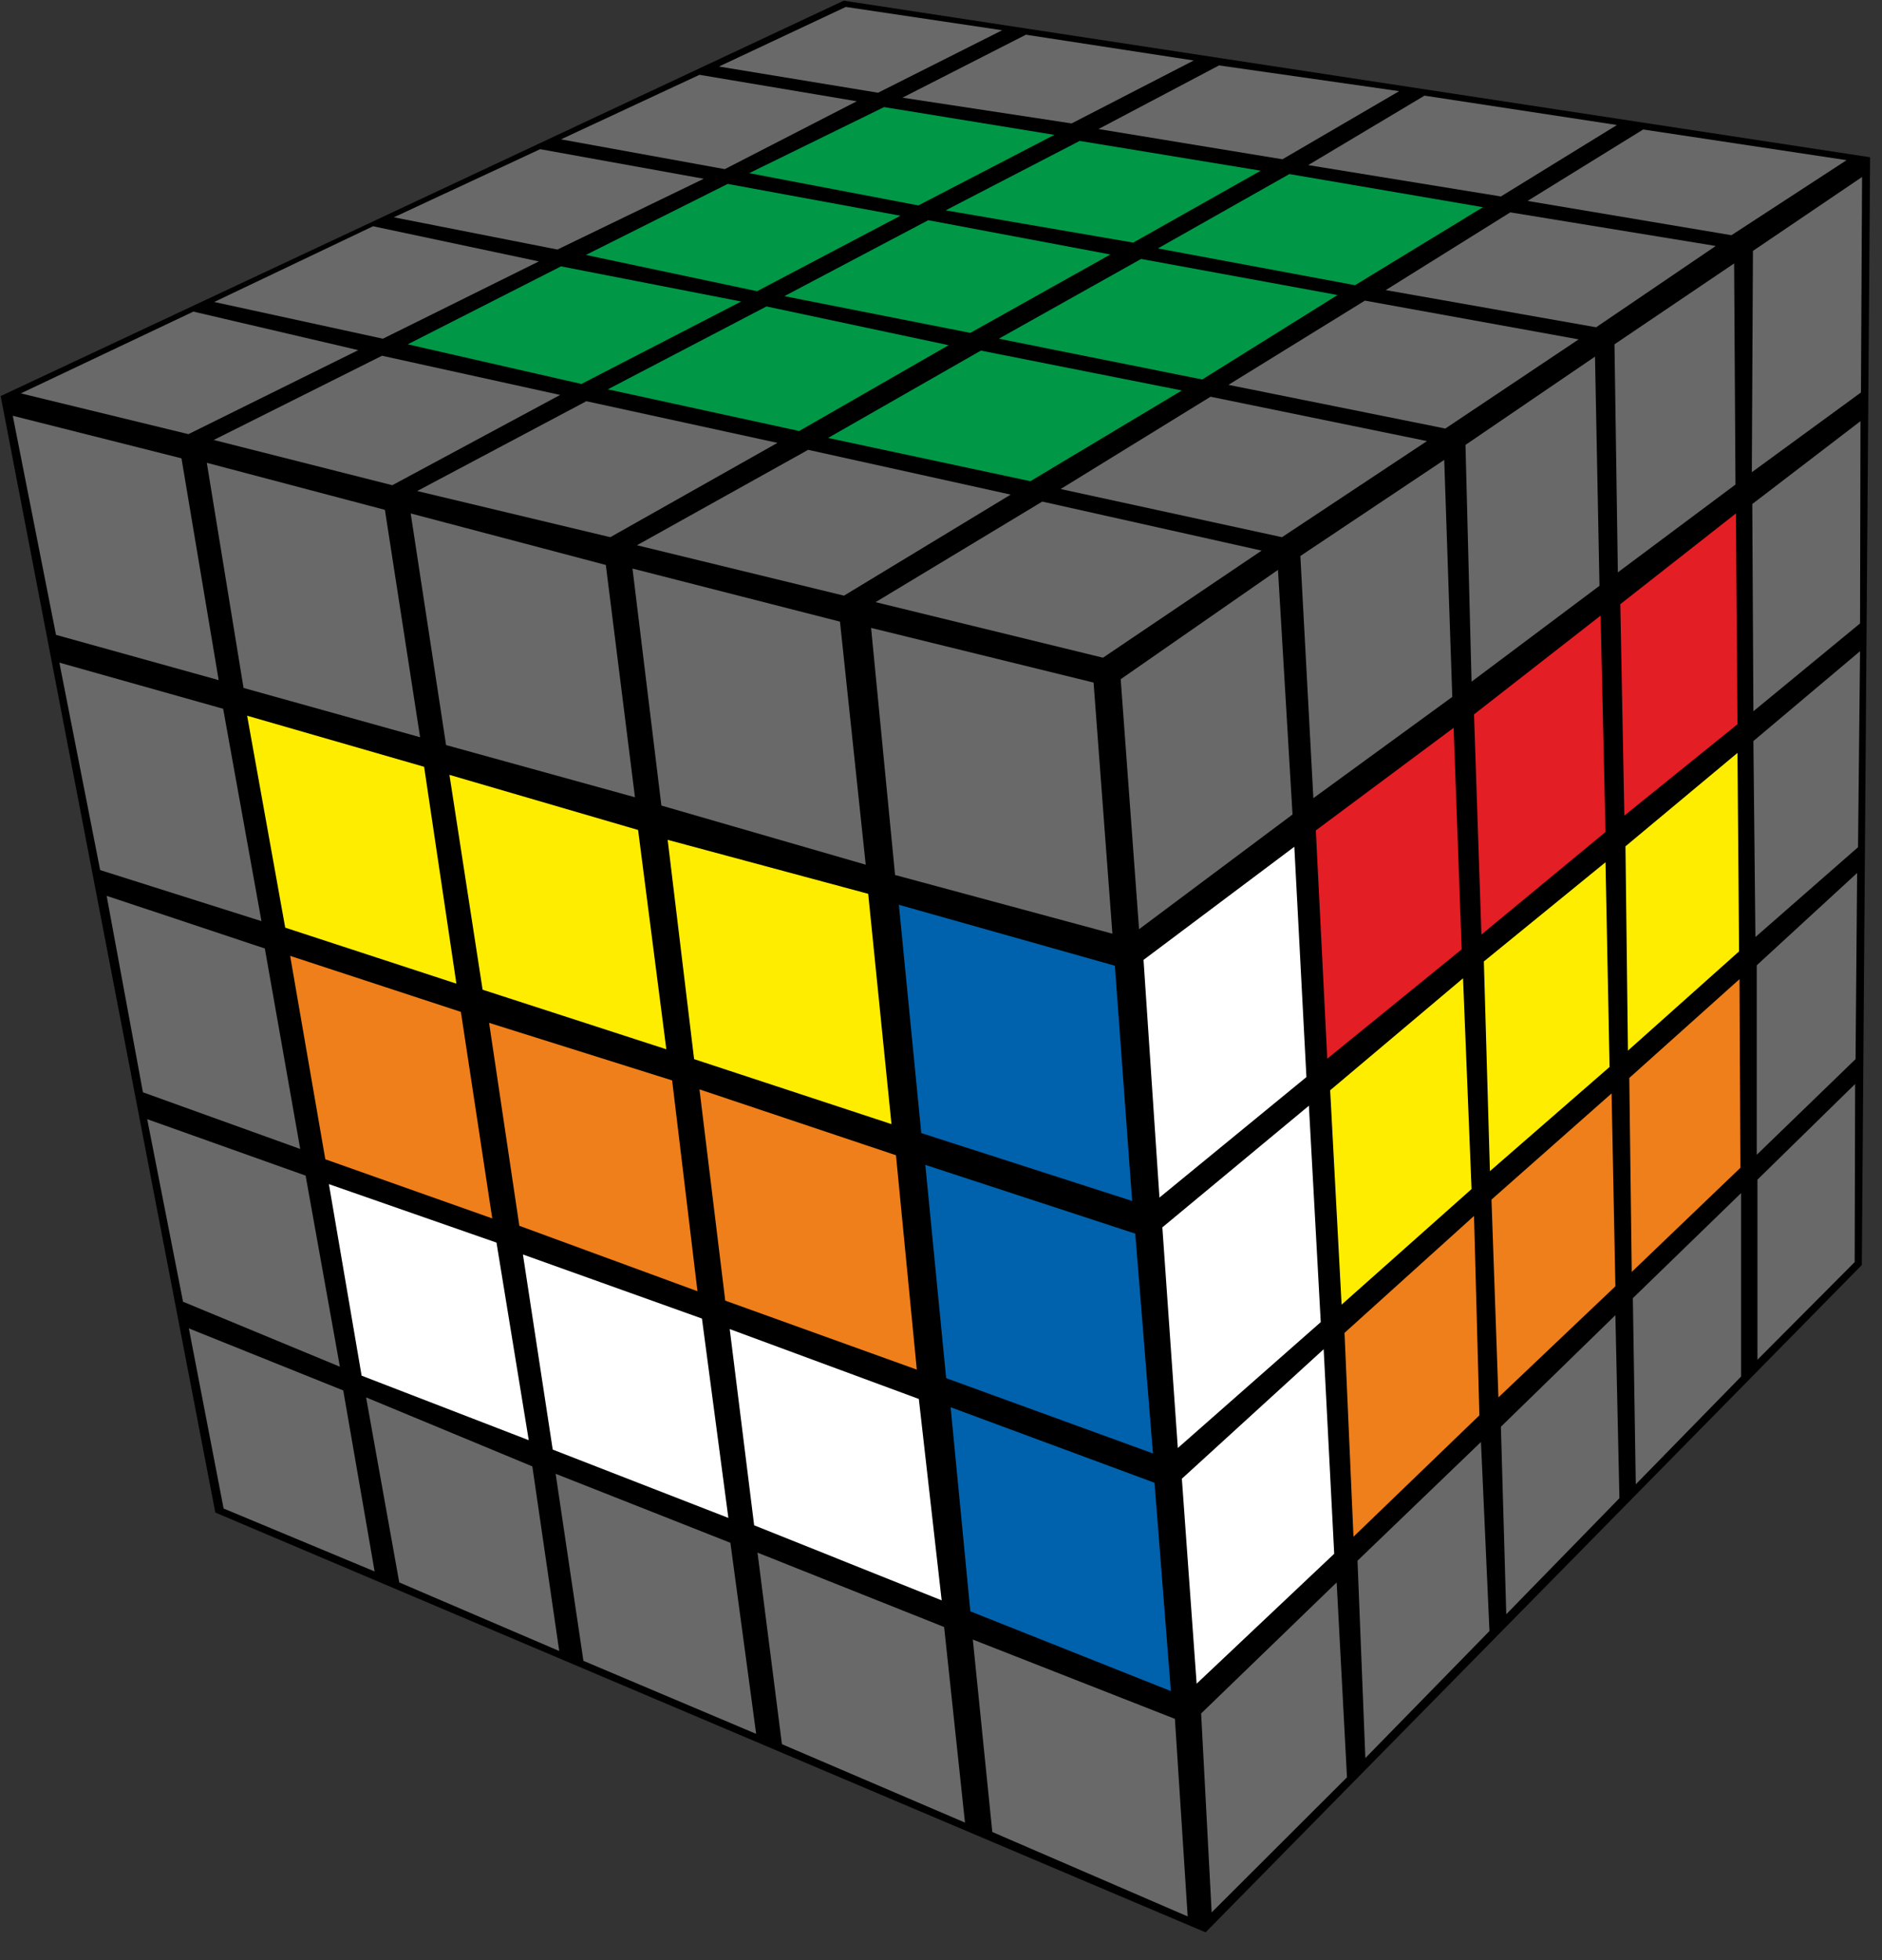<?xml version="1.0" encoding="UTF-8"?>
<svg width="96px" height="100px" viewBox="0 0 96 100" version="1.1" xmlns="http://www.w3.org/2000/svg" xmlns:xlink="http://www.w3.org/1999/xlink">
    <rect x="0" y="0" width="96" height="100" fill="#333333" stroke="none"/>
    <title>big_cubes_2</title>
    <g id="Big_cubes" stroke="none" stroke-width="1" fill="none" fill-rule="evenodd">
        <g id="big_cubes_2" fill-rule="nonzero">
            <polygon id="Path" fill="#000000" points="0.034 20.206 43.04 0.034 95.394 8.023 94.971 64.537 61.497 98.583 10.983 77.166"></polygon>
            <polygon id="Path" fill="#696969" points="53.166 25.589 64.354 28.091 56.263 33.554 44.663 30.72"></polygon>
            <polygon id="Path" fill="#696969" points="61.749 20.24 72.789 22.503 65.394 27.406 54.103 24.949"></polygon>
            <polygon id="Path" fill="#696969" points="69.623 15.337 80.526 17.314 73.726 21.863 62.663 19.634"></polygon>
            <polygon id="Path" fill="#696969" points="77.04 10.834 87.52 12.549 81.417 16.697 70.686 14.8"></polygon>
            <polygon id="Path" fill="#696969" points="83.817 6.606 94.194 8.171 88.32 12 77.92 10.251"></polygon>
            <polygon id="Path" fill="#696969" points="41.223 22.949 51.554 25.234 43.051 30.389 32.491 27.817"></polygon>
            <polygon id="Path" fill="#009846" points="50.034 17.886 60.286 19.92 52.56 24.549 42.24 22.343"></polygon>
            <polygon id="Path" fill="#009846" points="58.206 13.211 68.229 15.051 61.326 19.36 50.949 17.28"></polygon>
            <polygon id="Path" fill="#009846" points="65.771 8.88 75.646 10.571 69.12 14.549 59.063 12.674"></polygon>
            <polygon id="Path" fill="#696969" points="72.663 4.88 82.48 6.377 76.56 10.023 66.731 8.423"></polygon>
            <polygon id="Path" fill="#696969" points="29.909 20.469 39.657 22.594 31.131 27.406 21.28 25.051"></polygon>
            <polygon id="Path" fill="#009846" points="39.097 15.634 48.389 17.611 40.766 21.989 31.006 19.863"></polygon>
            <polygon id="Path" fill="#009846" points="47.349 11.234 56.64 12.983 49.497 16.983 40.011 15.109"></polygon>
            <polygon id="Path" fill="#009846" points="55.074 7.189 64.309 8.709 57.806 12.377 48.24 10.731"></polygon>
            <polygon id="Path" fill="#696969" points="62.183 3.337 71.371 4.651 65.417 8.126 56.034 6.583"></polygon>
            <polygon id="Path" fill="#696969" points="19.486 18.149 28.571 20.149 20.011 24.754 10.903 22.446"></polygon>
            <polygon id="Path" fill="#009846" points="28.617 13.589 37.806 15.383 29.657 19.589 20.8 17.566"></polygon>
            <polygon id="Path" fill="#009846" points="37.12 9.383 45.931 11.006 38.617 14.857 29.886 13.006"></polygon>
            <polygon id="Path" fill="#009846" points="45.097 5.463 53.783 6.88 46.846 10.48 38.217 8.834"></polygon>
            <polygon id="Path" fill="#696969" points="52.331 1.771 60.891 3.086 54.663 6.297 46.034 4.983"></polygon>
            <polygon id="Path" fill="#696969" points="9.863 15.897 18.274 17.863 9.611 22.149 1.063 20.069"></polygon>
            <polygon id="Path" fill="#696969" points="19.029 11.543 27.486 13.337 19.531 17.28 10.926 15.406"></polygon>
            <polygon id="Path" fill="#696969" points="27.554 7.611 35.897 9.12 28.434 12.731 20.091 11.086"></polygon>
            <polygon id="Path" fill="#696969" points="35.68 3.817 43.703 5.166 36.971 8.629 28.617 7.109"></polygon>
            <polygon id="Path" fill="#696969" points="36.674 3.394 43.143 0.354 51.12 1.543 44.789 4.731"></polygon>
            <polygon id="Path" fill="#696969" points="44.434 32.034 55.783 34.823 56.743 47.634 45.657 44.64"></polygon>
            <polygon id="Path" fill="#696969" points="32.263 29.006 42.846 31.714 44.16 44.114 33.737 41.097"></polygon>
            <polygon id="Path" fill="#696969" points="20.949 26.194 30.903 28.823 32.389 40.674 22.754 38.011"></polygon>
            <polygon id="Path" fill="#696969" points="10.549 23.611 19.634 26.011 21.429 37.611 12.423 35.097"></polygon>
            <polygon id="Path" fill="#696969" points="0.651 21.211 9.257 23.383 11.154 34.697 2.857 32.389"></polygon>
            <polygon id="Path" fill="#0062AC" points="45.851 46.16 56.869 49.269 57.749 61.269 46.994 57.806"></polygon>
            <polygon id="Path" fill="#FFED00" points="34.057 42.846 44.286 45.6 45.474 57.349 35.406 54.034"></polygon>
            <polygon id="Path" fill="#FFED00" points="22.926 39.531 32.549 42.343 33.989 53.531 24.617 50.491"></polygon>
            <polygon id="Path" fill="#FFED00" points="12.606 36.514 21.634 39.12 23.28 50.183 14.549 47.326"></polygon>
            <polygon id="Path" fill="#696969" points="3.029 33.806 11.383 36.16 13.337 46.994 5.109 44.389"></polygon>
            <polygon id="Path" fill="#0062AC" points="47.2 59.429 57.909 62.937 58.811 74.149 48.263 70.309"></polygon>
            <polygon id="Path" fill="#EF7F1A" points="35.68 55.577 45.703 58.937 46.766 69.874 36.994 66.354"></polygon>
            <polygon id="Path" fill="#EF7F1A" points="24.949 52.183 34.286 55.12 35.577 65.874 26.491 62.537"></polygon>
            <polygon id="Path" fill="#EF7F1A" points="14.8 48.766 23.509 51.623 25.109 62.16 16.594 59.143"></polygon>
            <polygon id="Path" fill="#696969" points="5.44 45.703 13.509 48.389 15.314 58.617 7.291 55.726"></polygon>
            <polygon id="Path" fill="#0062AC" points="48.491 71.794 58.891 75.646 59.726 86.274 49.497 82.206"></polygon>
            <polygon id="Path" fill="#FFFFFF" points="37.223 67.806 46.869 71.371 48.034 81.646 38.469 77.817"></polygon>
            <polygon id="Path" fill="#FFFFFF" points="26.674 64 35.806 67.269 37.154 77.44 28.194 73.954"></polygon>
            <polygon id="Path" fill="#FFFFFF" points="16.777 60.411 25.326 63.394 26.971 73.474 18.446 70.183"></polygon>
            <polygon id="Path" fill="#696969" points="7.509 57.097 15.589 59.977 17.337 69.726 9.337 66.411"></polygon>
            <polygon id="Path" fill="#696969" points="49.623 83.646 59.931 87.691 60.583 97.771 50.617 93.463"></polygon>
            <polygon id="Path" fill="#696969" points="38.64 79.211 48.16 83.006 49.223 92.983 39.886 88.983"></polygon>
            <polygon id="Path" fill="#696969" points="28.343 75.189 37.257 78.709 38.571 88.457 29.76 84.731"></polygon>
            <polygon id="Path" fill="#696969" points="18.674 71.291 27.154 74.811 28.526 84.229 20.366 80.731"></polygon>
            <polygon id="Path" fill="#696969" points="9.634 67.771 17.509 70.937 19.109 80.171 11.406 76.96"></polygon>
            <polygon id="Path" fill="#696969" points="57.166 34.651 65.189 29.074 65.931 41.554 58.103 47.406"></polygon>
            <polygon id="Path" fill="#696969" points="66.331 28.366 73.669 23.463 74.08 35.554 66.994 40.72"></polygon>
            <polygon id="Path" fill="#696969" points="74.754 22.697 81.36 18.194 81.589 29.886 75.063 34.777"></polygon>
            <polygon id="Path" fill="#696969" points="82.354 17.566 88.457 13.44 88.526 24.72 82.526 29.2"></polygon>
            <polygon id="Path" fill="#696969" points="89.417 12.8 94.983 9.029 94.926 20.023 89.36 24.091"></polygon>
            <polygon id="Path" fill="#FFFFFF" points="58.331 48.971 66.023 43.2 66.64 54.949 59.143 61.097"></polygon>
            <polygon id="Path" fill="#E31E24" points="67.12 42.366 74.149 37.131 74.56 48.434 67.703 54.011"></polygon>
            <polygon id="Path" fill="#E31E24" points="75.189 36.446 81.646 31.406 81.897 42.446 75.566 47.68"></polygon>
            <polygon id="Path" fill="#E31E24" points="82.651 30.823 88.549 26.194 88.629 36.949 82.857 41.611"></polygon>
            <polygon id="Path" fill="#696969" points="89.383 25.714 94.903 21.486 94.88 31.806 89.44 36.286"></polygon>
            <polygon id="Path" fill="#FFFFFF" points="59.291 62.617 66.766 56.411 67.371 67.451 60.08 73.874"></polygon>
            <polygon id="Path" fill="#FFED00" points="67.851 55.623 74.629 49.909 75.063 60.663 68.434 66.56"></polygon>
            <polygon id="Path" fill="#FFED00" points="75.691 49.051 81.897 43.989 82.103 54.434 76 59.749"></polygon>
            <polygon id="Path" fill="#FFED00" points="82.914 43.177 88.629 38.411 88.709 48.537 83.04 53.6"></polygon>
            <polygon id="Path" fill="#696969" points="89.44 37.806 94.88 33.223 94.777 43.223 89.543 47.806"></polygon>
            <polygon id="Path" fill="#FFFFFF" points="60.286 75.44 67.52 68.834 68.057 79.269 61.04 85.897"></polygon>
            <polygon id="Path" fill="#EF7F1A" points="68.583 68 75.189 62.034 75.463 72.206 69.04 78.4"></polygon>
            <polygon id="Path" fill="#EF7F1A" points="76.08 61.2 82.206 55.783 82.4 65.623 76.434 71.291"></polygon>
            <polygon id="Path" fill="#EF7F1A" points="83.109 54.994 88.731 49.954 88.777 59.577 83.234 64.891"></polygon>
            <polygon id="Path" fill="#696969" points="89.611 49.246 94.731 44.537 94.651 54.034 89.611 58.914"></polygon>
            <polygon id="Path" fill="#696969" points="61.269 87.417 68.183 80.731 68.709 90.674 61.806 97.566"></polygon>
            <polygon id="Path" fill="#696969" points="69.246 79.623 75.543 73.566 75.977 83.211 69.646 89.691"></polygon>
            <polygon id="Path" fill="#696969" points="76.56 72.789 82.4 67.097 82.606 76.434 76.834 82.354"></polygon>
            <polygon id="Path" fill="#696969" points="83.291 66.229 88.811 60.869 88.811 70.229 83.44 75.726"></polygon>
            <polygon id="Path" fill="#696969" points="89.646 60.183 94.629 55.303 94.606 64.389 89.646 69.371"></polygon>
        </g>
    </g>
</svg>
